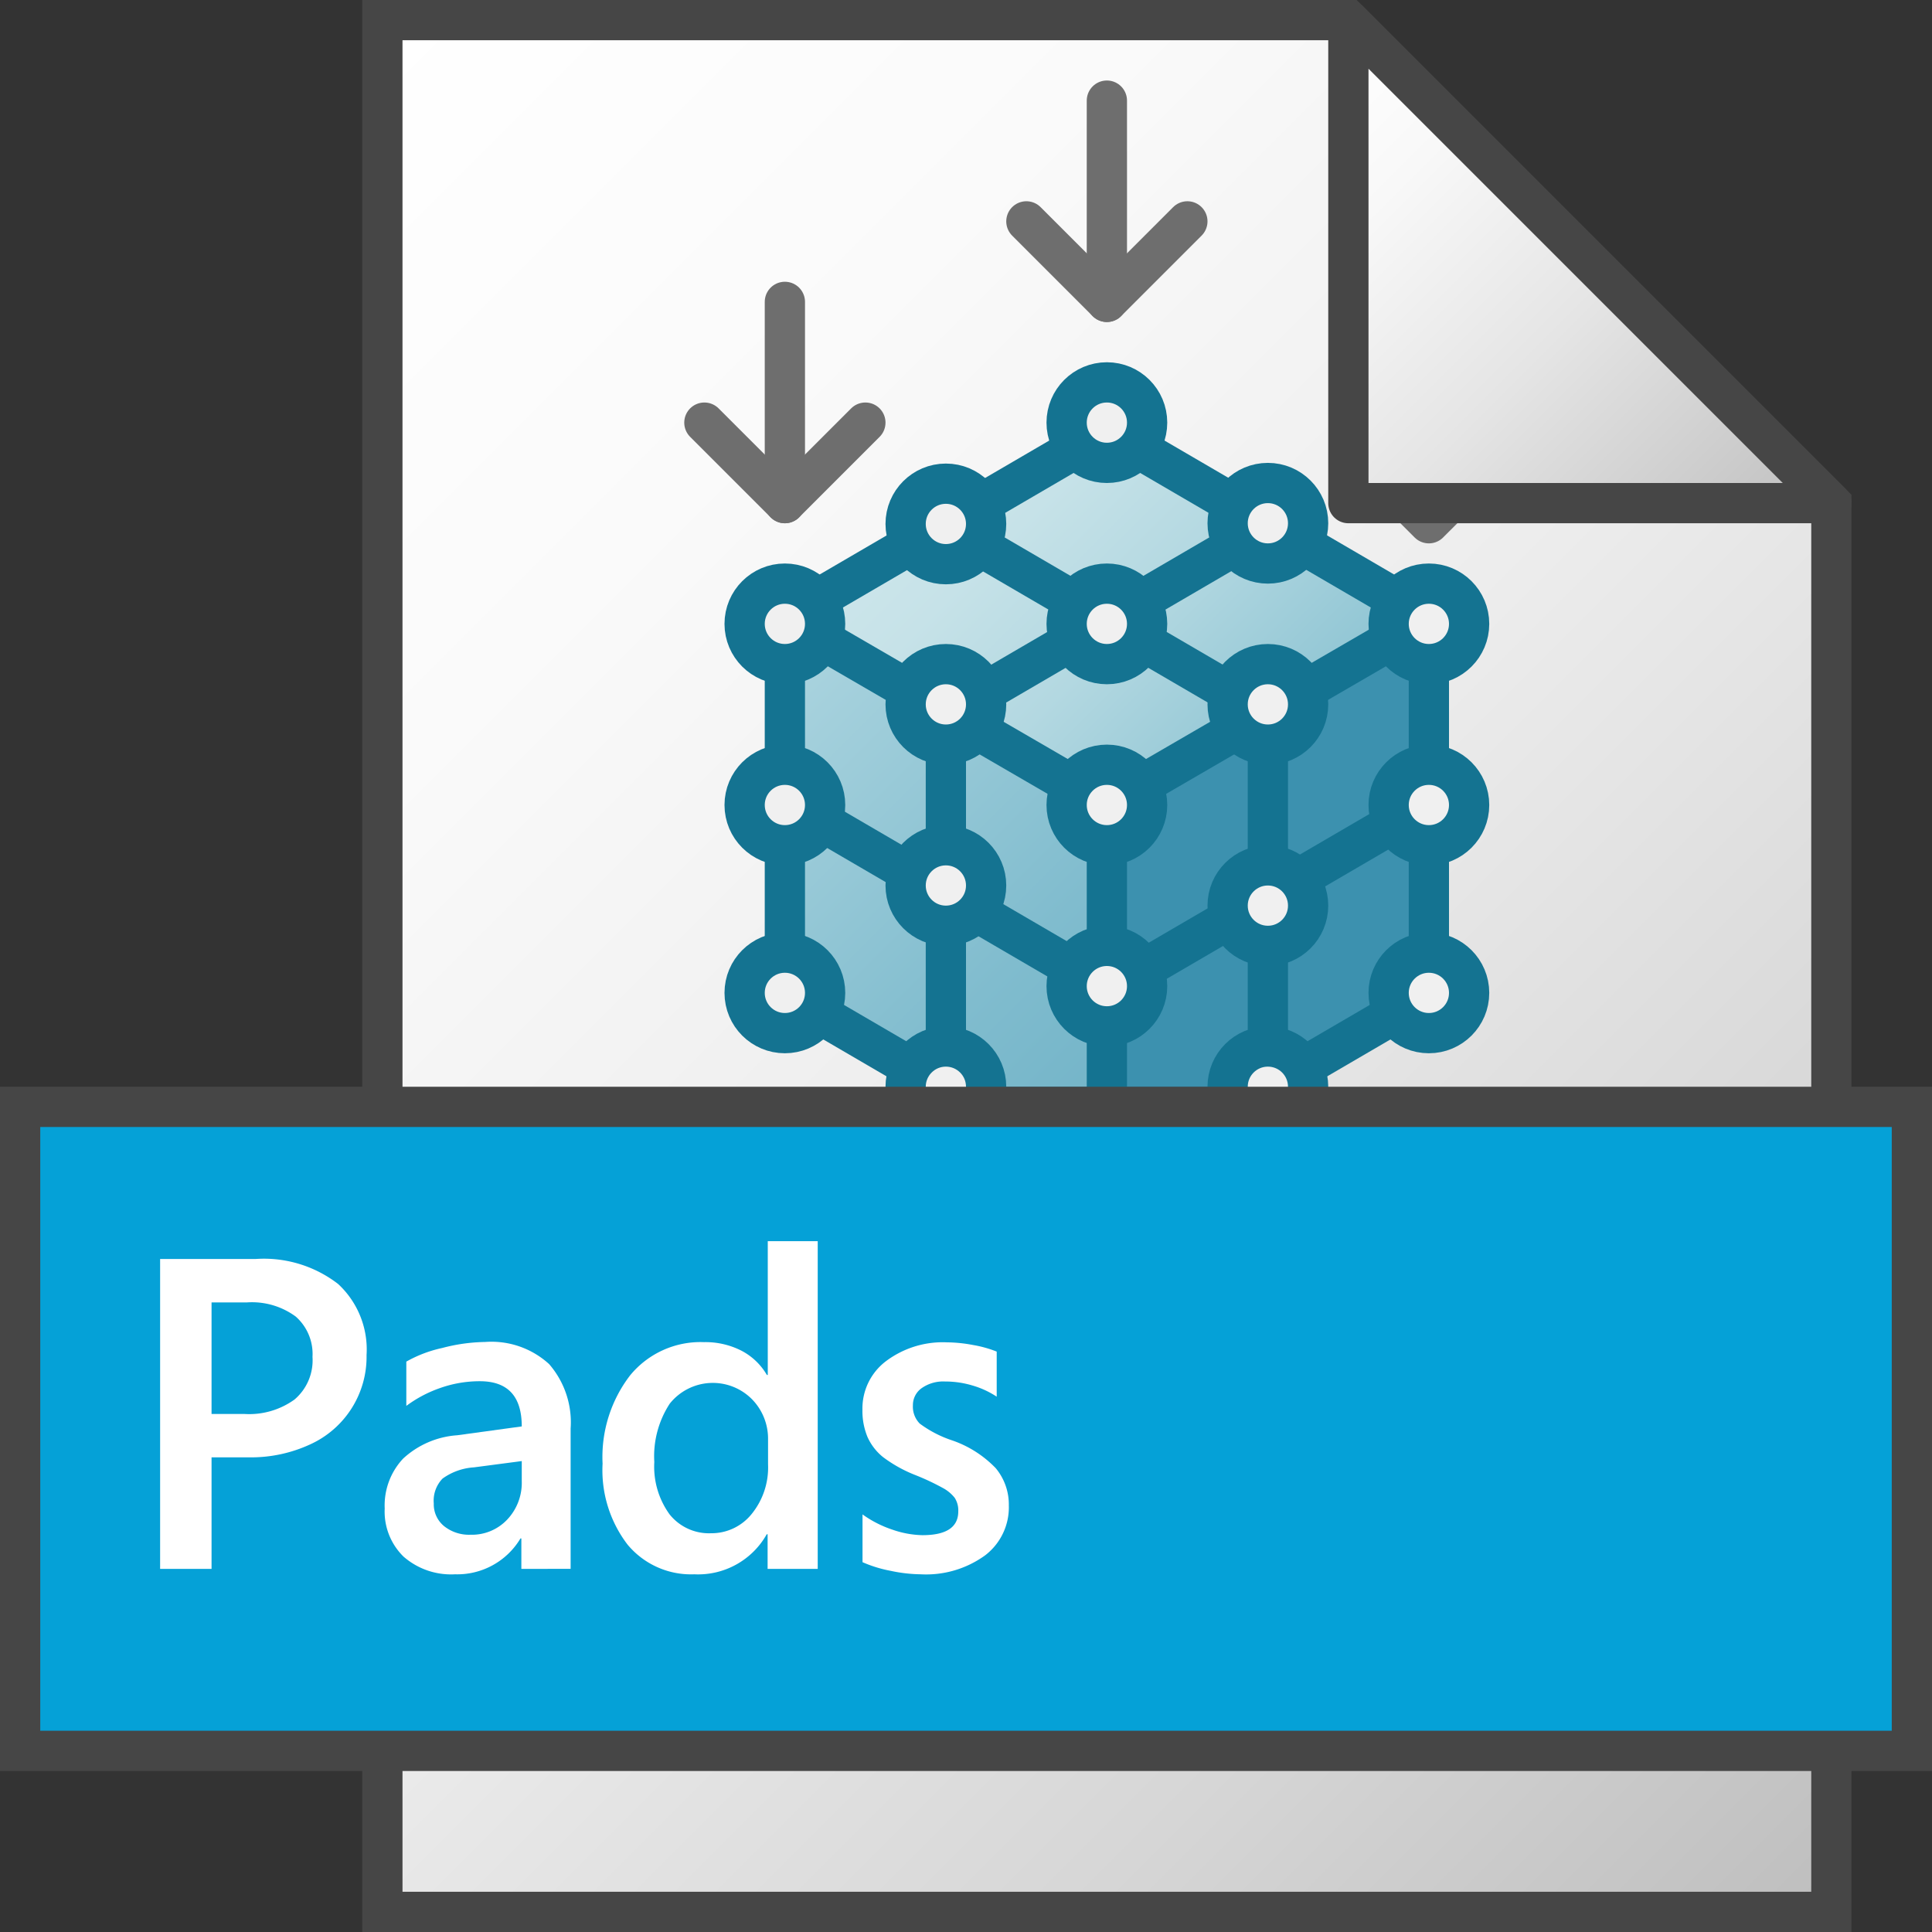 <svg id="Layer_1" data-name="Layer 1" xmlns="http://www.w3.org/2000/svg" xmlns:xlink="http://www.w3.org/1999/xlink" viewBox="0 0 48 48">
    <rect x="0" y="0" width="48" height="48" fill="#333333" stroke="none"/>
    <linearGradient id="linear-gradient" x1="3.75" y1="-548.25" x2="45.25" y2="-589.75" gradientTransform="matrix(1, 0, 0, -1, 0, -542)" gradientUnits="userSpaceOnUse">
      <stop offset="0" stop-color="#fff"/>
      <stop offset="0.232" stop-color="#fafafa"/>
      <stop offset="0.496" stop-color="#ededed"/>
      <stop offset="0.775" stop-color="#d6d6d6"/>
      <stop offset="1" stop-color="#bebebe"/>
    </linearGradient>
    <linearGradient id="linear-gradient-2" x1="23.5" y1="11.356" x2="31.5" y2="19.356" gradientUnits="userSpaceOnUse">
      <stop offset="0" stop-color="#cde6eb"/>
      <stop offset="0.221" stop-color="#c6e2e8"/>
      <stop offset="0.542" stop-color="#b3d8e1"/>
      <stop offset="0.921" stop-color="#93c7d5"/>
      <stop offset="1" stop-color="#8cc3d2"/>
    </linearGradient>
    <linearGradient id="linear-gradient-3" x1="18.006" y1="16.85" x2="28.078" y2="26.922" gradientUnits="userSpaceOnUse">
      <stop offset="0" stop-color="#afd7e1"/>
      <stop offset="0.159" stop-color="#a4d0dc"/>
      <stop offset="0.706" stop-color="#80bcce"/>
      <stop offset="1" stop-color="#73b4c8"/>
    </linearGradient>
    <linearGradient id="paper_gradient" data-name="paper gradient" x1="30.5" y1="-545.5" x2="42.5" y2="-557.5" gradientTransform="matrix(1, 0, 0, -1, 0, -542)" gradientUnits="userSpaceOnUse">
      <stop offset="0" stop-color="#fff"/>
      <stop offset="0.221" stop-color="#f8f8f8"/>
      <stop offset="0.541" stop-color="#e5e5e5"/>
      <stop offset="0.92" stop-color="#c6c6c6"/>
      <stop offset="1" stop-color="#bebebe"/>
    </linearGradient>
  <polygon points="33.5 0.5 9.5 0.5 9.5 47.5 45.5 47.5 45.5 12.5 33.5 0.5" stroke="#464646" stroke-miterlimit="10" fill="url(#linear-gradient)"/>
  <polygon points="35.5 15.356 27.5 10.689 19.5 15.356 27.5 20 35.5 15.356" fill="url(#linear-gradient-2)"/>
  <polygon points="19.5 15.356 19.5 24.689 24.319 27.5 27.5 27.5 27.5 20 19.5 15.356" fill="url(#linear-gradient-3)"/>
  <polygon points="27.5 20 27.5 27.5 30.681 27.5 35.5 24.689 35.5 15.356 27.5 20" fill="#3c91af"/>
  <polyline points="19.5 15.356 27.5 20 35.5 15.356" fill="none" stroke="#147391"/>
  <polyline points="19.75 20.022 27.555 24.575 35.36 20.022" fill="none" stroke="#147391"/>
  <line x1="27.5" y1="20" x2="27.5" y2="27.5" fill="#3c91af" stroke="#147391" stroke-linejoin="round"/>
  <path d="M27.5,10.689l-8,4.667v9.333L24.319,27.5h6.362L35.5,24.689V15.356Z" fill="none" stroke="#147391" stroke-miterlimit="10"/>
  <polyline points="23.5 27 23.5 17.75 31.305 13.195" fill="none" stroke="#147391" stroke-miterlimit="10"/>
  <polyline points="23.695 13.193 31.5 17.746 31.5 27" fill="none" stroke="#147391" stroke-miterlimit="10"/>
  <circle cx="27.5" cy="20" r="1" fill="#f0f0f0" stroke="#147391"/>
  <circle cx="27.5" cy="24.5" r="1" fill="#f0f0f0" stroke="#147391"/>
  <circle cx="19.5" cy="15.5" r="1" fill="#f0f0f0" stroke="#147391"/>
  <circle cx="23.5" cy="13.017" r="1" fill="#f0f0f0" stroke="#147391"/>
  <circle cx="27.5" cy="15.5" r="1" fill="#f0f0f0" stroke="#147391"/>
  <circle cx="27.5" cy="10.5" r="1" fill="#f0f0f0" stroke="#147391"/>
  <circle cx="31.5" cy="13" r="1" fill="#f0f0f0" stroke="#147391"/>
  <circle cx="35.5" cy="24.668" r="1" fill="#f0f0f0" stroke="#147391"/>
  <circle cx="23.5" cy="17.5" r="1" fill="#f0f0f0" stroke="#147391"/>
  <circle cx="23.5" cy="22" r="1" fill="#f0f0f0" stroke="#147391"/>
  <circle cx="19.5" cy="20" r="1" fill="#f0f0f0" stroke="#147391"/>
  <circle cx="23.5" cy="27" r="1" fill="#f0f0f0" stroke="#147391"/>
  <circle cx="31.5" cy="27" r="1" fill="#f0f0f0" stroke="#147391"/>
  <circle cx="31.5" cy="22.5" r="1" fill="#f0f0f0" stroke="#147391"/>
  <circle cx="31.5" cy="17.5" r="1" fill="#f0f0f0" stroke="#147391"/>
  <circle cx="19.5" cy="24.668" r="1" fill="#f0f0f0" stroke="#147391"/>
  <circle cx="35.5" cy="20" r="1" fill="#f0f0f0" stroke="#147391"/>
  <circle cx="35.5" cy="15.5" r="1" fill="#f0f0f0" stroke="#147391"/>
  <polyline points="25.5 5.5 27.5 7.5 29.5 5.5" fill="none" stroke="#6e6e6e" stroke-linecap="round" stroke-linejoin="round"/>
  <line x1="27.5" y1="2.5" x2="27.5" y2="7.5" fill="none" stroke="#6e6e6e" stroke-linecap="round" stroke-linejoin="round"/>
  <polyline points="17.5 10.5 19.5 12.5 21.5 10.5" fill="none" stroke="#6e6e6e" stroke-linecap="round" stroke-linejoin="round"/>
  <polyline points="35 12.5 35.5 13 36 12.5" fill="none" stroke="#6e6e6e" stroke-linecap="round" stroke-linejoin="round"/>
  <line x1="19.5" y1="7.5" x2="19.5" y2="12.5" fill="none" stroke="#6e6e6e" stroke-linecap="round" stroke-linejoin="round"/>
  <polygon points="33.5 0.5 33.5 12.5 45.5 12.5 33.5 0.5" stroke="#464646" stroke-linejoin="round" fill="url(#paper_gradient)"/>
  <rect x="0.5" y="27.5" width="47" height="16" fill="#05a1d7" stroke="#464646" stroke-miterlimit="10"/>
    <path d="M9.107,33.667a2.389,2.389,0,0,1-1.4,2.218,3.5,3.5,0,0,1-1.536.322H5.256v2.772H3.978v-7.7H6.357A3.016,3.016,0,0,1,8.4,31.9,2.217,2.217,0,0,1,9.107,33.667Zm-1.343.043a1.239,1.239,0,0,0-.416-1,1.834,1.834,0,0,0-1.211-.352H5.256v2.772h.822a1.924,1.924,0,0,0,1.24-.36A1.278,1.278,0,0,0,7.764,33.71Z" fill="#fff"/>
    <path d="M12.953,38.979v-.757h-.022a1.831,1.831,0,0,1-1.627.891,1.793,1.793,0,0,1-1.279-.44,1.564,1.564,0,0,1-.467-1.193,1.7,1.7,0,0,1,.457-1.241,2.2,2.2,0,0,1,1.342-.58l1.606-.22q0-1.123-1.042-1.123a2.946,2.946,0,0,0-.98.167,3.112,3.112,0,0,0-.846.446v-1.1a3.16,3.16,0,0,1,.889-.338,4.4,4.4,0,0,1,1.066-.15,2.123,2.123,0,0,1,1.593.55,2.205,2.205,0,0,1,.534,1.6v3.486Zm-2.176-1.627a.7.7,0,0,0,.258.566.993.993,0,0,0,.655.212,1.205,1.205,0,0,0,.914-.379,1.329,1.329,0,0,0,.359-.953V36.3l-1.187.156a1.493,1.493,0,0,0-.781.279A.789.789,0,0,0,10.777,37.352Z" fill="#fff"/>
    <path d="M19.071,38.979v-.86h-.022a1.957,1.957,0,0,1-1.8.994,2.05,2.05,0,0,1-1.66-.741,3.04,3.04,0,0,1-.618-2.009,3.328,3.328,0,0,1,.685-2.194,2.262,2.262,0,0,1,1.834-.824,1.969,1.969,0,0,1,.924.209,1.568,1.568,0,0,1,.639.607h.022V30.836h1.241v8.143Zm.011-3.212a1.4,1.4,0,0,0-.39-.994,1.369,1.369,0,0,0-2.052.1,2.388,2.388,0,0,0-.384,1.45,2.02,2.02,0,0,0,.379,1.3,1.251,1.251,0,0,0,1.029.47,1.279,1.279,0,0,0,1.009-.476,1.831,1.831,0,0,0,.409-1.237Z" fill="#fff"/>
    <path d="M25.064,37.405a1.5,1.5,0,0,1-.59,1.238,2.5,2.5,0,0,1-1.6.47,3.754,3.754,0,0,1-.745-.086,3.22,3.22,0,0,1-.7-.215V37.625a2.763,2.763,0,0,0,.752.382,2.4,2.4,0,0,0,.736.134q.891,0,.891-.591a.576.576,0,0,0-.088-.336.948.948,0,0,0-.307-.252,6.018,6.018,0,0,0-.673-.315,3.393,3.393,0,0,1-.8-.445,1.346,1.346,0,0,1-.387-.5,1.685,1.685,0,0,1-.126-.676,1.473,1.473,0,0,1,.586-1.209,2.349,2.349,0,0,1,1.514-.467,3.645,3.645,0,0,1,.647.066,2.9,2.9,0,0,1,.589.164V34.7a2.194,2.194,0,0,0-.6-.277,2.355,2.355,0,0,0-.682-.1.931.931,0,0,0-.585.167.515.515,0,0,0-.215.424.6.6,0,0,0,.169.454,2.833,2.833,0,0,0,.8.416,2.733,2.733,0,0,1,1.09.694A1.412,1.412,0,0,1,25.064,37.405Z" fill="#fff"/>
</svg>
